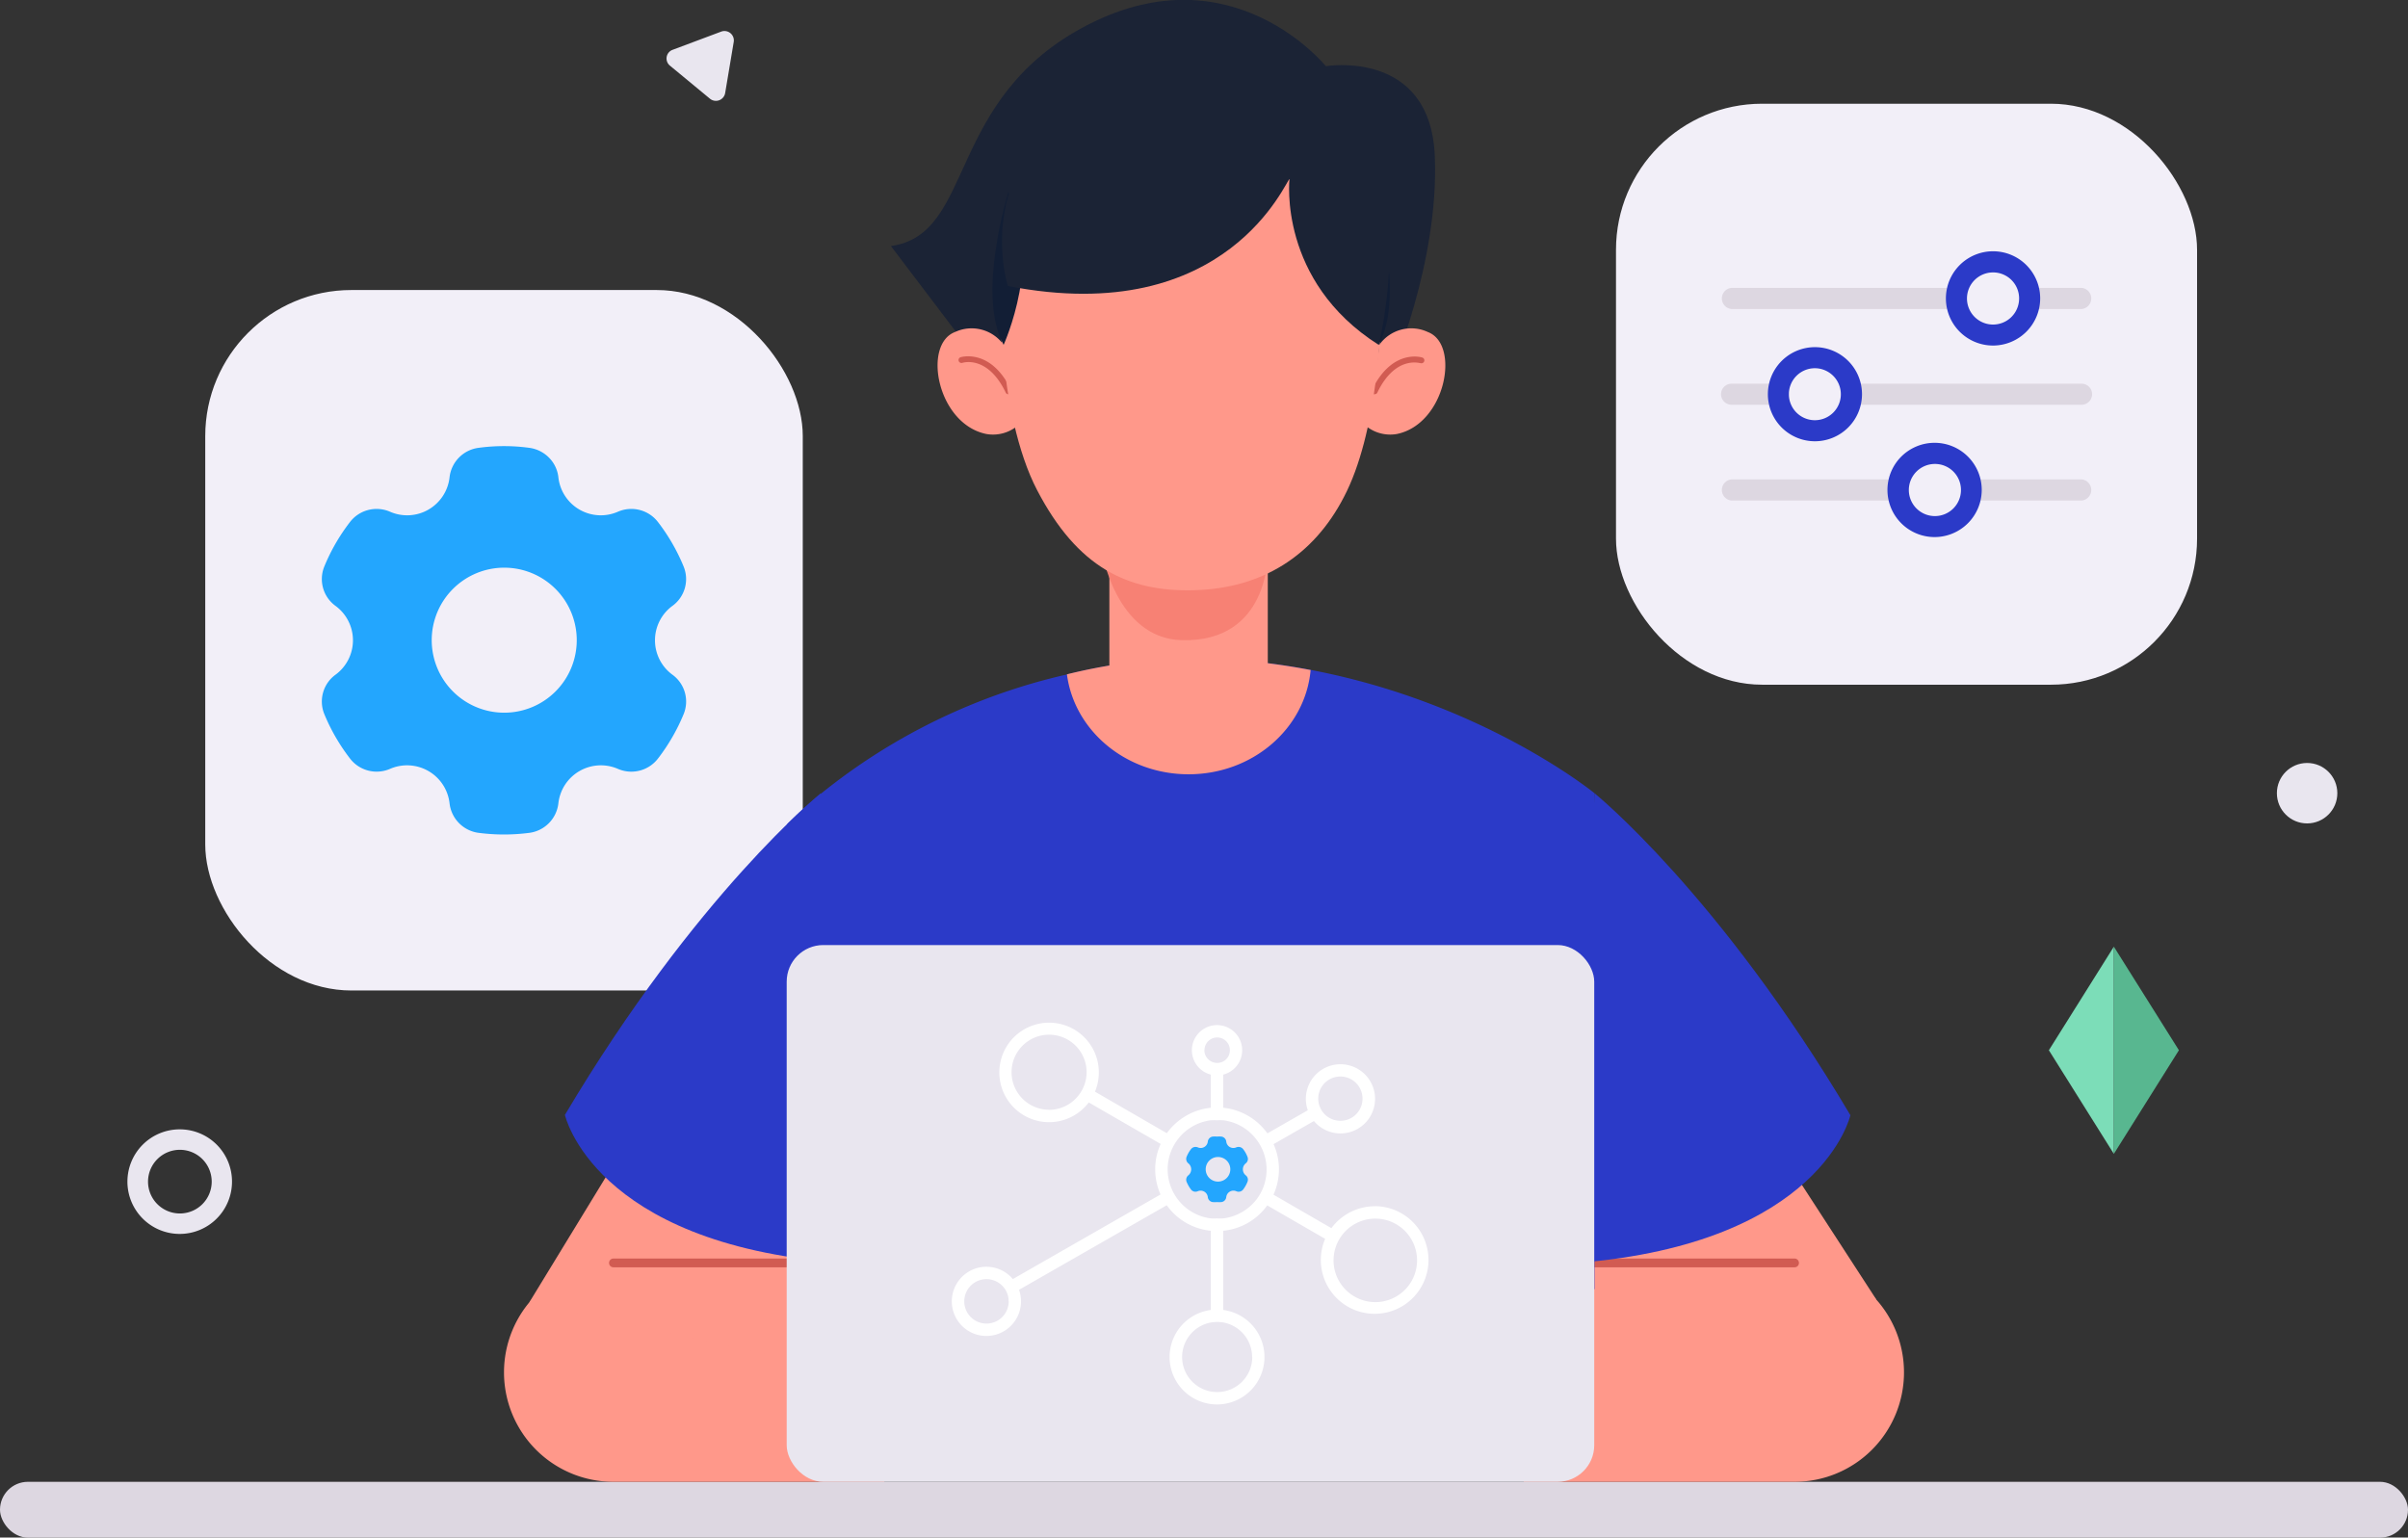 <svg xmlns="http://www.w3.org/2000/svg" viewBox="0 0 313.13 199.97"><rect x="0" y="0" width="313.13" height="199.97" fill="#333333" stroke="none"/><defs><style>.cls-1{fill:#f2eff8;}.cls-2{fill:#e9e6ef;}.cls-3{fill:#ddd7e1;}.cls-4{fill:#7cddb8;}.cls-5{fill:#58b790;}.cls-6{fill:#2b3ac8;}.cls-7{fill:#23a6fe;}.cls-8{fill:#ff988a;}.cls-9{fill:#d15b52;}.cls-10{fill:#fff;}.cls-11{fill:#1b2335;}.cls-12{fill:#f78174;}.cls-13{fill:#121e35;}</style></defs><title>Asset 7</title><g id="Layer_2" data-name="Layer 2"><g id="Layer_1-2" data-name="Layer 1"><rect class="cls-1" x="26.69" y="37.72" width="77.7" height="91.1" rx="19" ry="19"/><rect class="cls-1" x="210.14" y="13.49" width="75.56" height="75.56" rx="19" ry="19"/><circle class="cls-2" cx="300.01" cy="103.16" r="3.93"/><path class="cls-2" d="M23.38,149.54a4.14,4.14,0,1,1-4.13,4.13,4.14,4.14,0,0,1,4.13-4.13m0-2.66a6.8,6.8,0,1,0,6.79,6.79,6.79,6.79,0,0,0-6.79-6.79Z"/><path class="cls-2" d="M93.76,4.12l-6.3,2.36a1.2,1.2,0,0,0-.34,2.06l5.18,4.28a1.22,1.22,0,0,0,2-.73l1.11-6.63A1.22,1.22,0,0,0,93.76,4.12Z"/><rect class="cls-3" y="192.72" width="313.13" height="7.26" rx="3.63" ry="3.63"/><polygon class="cls-4" points="266.43 136.59 274.88 150.07 274.88 123.12 266.43 136.59"/><polygon class="cls-5" points="283.34 136.59 274.88 123.12 274.88 150.07 283.34 136.59"/><path class="cls-3" d="M270.68,40.19h-6.75a1.38,1.38,0,0,1,0-2.75h6.75a1.38,1.38,0,0,1,0,2.75Z"/><path class="cls-3" d="M254.43,40.19H225.17a1.38,1.38,0,0,1,0-2.75h29.26a1.38,1.38,0,0,1,0,2.75Z"/><path class="cls-3" d="M270.68,52.64H240.77a1.37,1.37,0,0,1,0-2.74h29.91a1.37,1.37,0,1,1,0,2.74Z"/><path class="cls-3" d="M231.26,52.64h-6.09a1.37,1.37,0,1,1,0-2.74h6.09a1.37,1.37,0,1,1,0,2.74Z"/><path class="cls-3" d="M270.68,65.1H256.33a1.38,1.38,0,0,1,0-2.75h14.35a1.38,1.38,0,0,1,0,2.75Z"/><path class="cls-3" d="M246.83,65.1H225.17a1.38,1.38,0,0,1,0-2.75h21.66a1.38,1.38,0,0,1,0,2.75Z"/><path class="cls-6" d="M259.18,44.94a6.13,6.13,0,1,1,6.12-6.13A6.14,6.14,0,0,1,259.18,44.94Zm0-9.51a3.39,3.39,0,1,0,3.38,3.38A3.38,3.38,0,0,0,259.18,35.43Z"/><path class="cls-6" d="M236,57.39a6.12,6.12,0,1,1,6.13-6.12A6.13,6.13,0,0,1,236,57.39Zm0-9.5a3.38,3.38,0,1,0,3.38,3.38A3.39,3.39,0,0,0,236,47.89Z"/><path class="cls-6" d="M251.58,69.85a6.13,6.13,0,1,1,6.12-6.13A6.14,6.14,0,0,1,251.58,69.85Zm0-9.51A3.39,3.39,0,1,0,255,63.72,3.38,3.38,0,0,0,251.58,60.34Z"/><path class="cls-7" d="M87.44,87.75h0a5.55,5.55,0,0,1,0-8.95h0a4.31,4.31,0,0,0,1.47-5.09,25,25,0,0,0-3.33-5.79,4.37,4.37,0,0,0-5.22-1.37,5.55,5.55,0,0,1-7.75-4.48,4.28,4.28,0,0,0-1.24-2.57,4.42,4.42,0,0,0-2.56-1.26,24.49,24.49,0,0,0-6.55,0,4.36,4.36,0,0,0-3.8,3.83,5.55,5.55,0,0,1-7.75,4.48,4.37,4.37,0,0,0-5.22,1.37,25,25,0,0,0-3.33,5.79,4.31,4.31,0,0,0,1.47,5.09h0a5.55,5.55,0,0,1,0,8.95h0a4.31,4.31,0,0,0-1.47,5.09,25.12,25.12,0,0,0,3.33,5.78A4.37,4.37,0,0,0,50.71,100a5.56,5.56,0,0,1,7.75,4.48h0a4.37,4.37,0,0,0,3.8,3.84,25.64,25.64,0,0,0,6.55,0,4.37,4.37,0,0,0,3.8-3.84h0A5.56,5.56,0,0,1,80.36,100a4.37,4.37,0,0,0,5.22-1.37,25.12,25.12,0,0,0,3.33-5.78A4.31,4.31,0,0,0,87.44,87.75Zm-21.9,4.94A9.43,9.43,0,1,1,75,83.27,9.43,9.43,0,0,1,65.54,92.69Z"/><path class="cls-8" d="M109.71,164.25H79.77a14.23,14.23,0,0,0-14.23,14.24h0a14.23,14.23,0,0,0,14.23,14.23H115Z"/><polygon class="cls-8" points="68.83 169.38 87.41 138.95 114.99 142.68 110.9 178.49 68.83 169.38"/><path class="cls-9" d="M102.3,164.82H79.77a.56.56,0,0,1-.57-.57.57.57,0,0,1,.57-.57H102.3a.57.57,0,0,1,.57.57A.56.56,0,0,1,102.3,164.82Z"/><path class="cls-8" d="M203.42,164.25h29.94a14.23,14.23,0,0,1,14.23,14.24h0a14.23,14.23,0,0,1-14.23,14.23H198.14Z"/><polygon class="cls-8" points="243.99 169.01 220.59 132.96 198.14 142.68 202.23 178.49 243.99 169.01"/><path class="cls-9" d="M233.36,164.82H205.12a.56.56,0,0,1-.57-.57.57.57,0,0,1,.57-.57h28.24a.57.57,0,0,1,.57.57A.56.56,0,0,1,233.36,164.82Z"/><path class="cls-6" d="M207.34,103.16s0,18.41,0,35.55c0,10.33,0,20.21,0,25.33v3.59c0,.2-1.67.35-4.6.46l-1.66.06c-17.6.5-67.62-.09-88.93-.38l-1.76,0-8-.11V107.16c1-1,2-1.94,3.07-2.83l.63-.55.32-.27.41-.34a78.5,78.5,0,0,1,32-15.47,73.74,73.74,0,0,1,15.31-2.12,87,87,0,0,1,16.38,1.56C193,91.43,207.34,103.16,207.34,103.16Z"/><path class="cls-6" d="M106.74,103.16S90.54,116.24,73.46,145c0,0,3.69,16.66,35.5,19.21Z"/><path class="cls-6" d="M207.34,103.16s16.2,13.08,33.28,41.88c0,0-3.69,16.66-35.5,19.21Z"/><rect class="cls-2" x="102.3" y="122.91" width="105.01" height="69.81" rx="4.76" ry="4.76"/><path class="cls-10" d="M178.79,156.88a7.05,7.05,0,0,0-5.66,2.85l-7.53-4.35a8.11,8.11,0,0,0,.71-3.3,8,8,0,0,0-.7-3.28l5.25-3a4.5,4.5,0,1,0-1.05-2.9,4.63,4.63,0,0,0,.25,1.5l-5.25,3a8.07,8.07,0,0,0-5.74-3.33v-4.31a3.27,3.27,0,1,0-1.62,0v4.31a8.08,8.08,0,0,0-5.72,3.31l-9.34-5.4a6.59,6.59,0,0,0,.5-2.52,6.47,6.47,0,1,0-1.31,3.92l9.35,5.4a7.88,7.88,0,0,0-.71,3.3,8.12,8.12,0,0,0,.69,3.27l-19.2,11a4.5,4.5,0,1,0,1.06,2.9,4.42,4.42,0,0,0-.26-1.5l19.21-11a8,8,0,0,0,5.73,3.32v10.3a6.17,6.17,0,1,0,1.62,0v-10.3a8,8,0,0,0,5.72-3.3l7.53,4.35a7,7,0,1,0,6.47-4.25Zm-7.37-14a2.88,2.88,0,1,1,.88,2.08,3,3,0,0,1-.8-1.4A3,3,0,0,1,171.42,142.89Zm-35,1.45a4.88,4.88,0,1,1,4.88-4.88,4.88,4.88,0,0,1-1.12,3.1A4.85,4.85,0,0,1,136.4,144.34Zm-5.25,24.91a2.89,2.89,0,1,1-2.88-2.88,2.91,2.91,0,0,1,2.8,2.21A2.93,2.93,0,0,1,131.15,169.25Zm25.46-32.66a1.65,1.65,0,1,1,3.3,0,1.64,1.64,0,0,1-1.65,1.66,1.71,1.71,0,0,1-.81-.21A1.68,1.68,0,0,1,156.61,136.59Zm6.21,39.91a4.56,4.56,0,1,1-5.37-4.49,5.54,5.54,0,0,1,.81-.07,5.31,5.31,0,0,1,.81.07A4.57,4.57,0,0,1,162.82,176.5Zm16-7.14a5.44,5.44,0,0,1-5.43-5.43,5.45,5.45,0,0,1,1.19-3.39,5.43,5.43,0,1,1,4.24,8.82Z"/><path class="cls-2" d="M159.07,158.46a7,7,0,0,1-.81,0,7.34,7.34,0,0,1-.81,0,6.4,6.4,0,0,1-5.12-3.92,6.42,6.42,0,0,1,.82-6.35,6.41,6.41,0,0,1,4.3-2.49,7.34,7.34,0,0,1,.81,0,7,7,0,0,1,.81,0,6.42,6.42,0,0,1,4.32,2.51,6.3,6.3,0,0,1,.81,1.4,6.46,6.46,0,0,1,0,5,6.4,6.4,0,0,1-.81,1.39A6.49,6.49,0,0,1,159.07,158.46Z"/><path class="cls-7" d="M154.55,151.32h0a1,1,0,0,1,0,1.52h0a.74.74,0,0,0-.25.86,4.56,4.56,0,0,0,.57,1,.73.73,0,0,0,.88.23.94.94,0,0,1,1.31.76.73.73,0,0,0,.65.65,4.91,4.91,0,0,0,.55,0,5.09,5.09,0,0,0,.56,0,.73.73,0,0,0,.64-.65.94.94,0,0,1,1.31-.76.74.74,0,0,0,.89-.23,4.14,4.14,0,0,0,.56-1,.72.72,0,0,0-.25-.86h0a1,1,0,0,1,0-1.52h0a.72.72,0,0,0,.25-.86,3.78,3.78,0,0,0-.56-1,.76.76,0,0,0-.89-.24.93.93,0,0,1-1.31-.75h0a.73.73,0,0,0-.64-.65,3.43,3.43,0,0,0-.56,0,3.31,3.31,0,0,0-.55,0,.74.74,0,0,0-.65.65h0a.93.93,0,0,1-1.31.75.75.75,0,0,0-.88.24,4.12,4.12,0,0,0-.57,1A.74.74,0,0,0,154.55,151.32Zm3.71-.84a1.6,1.6,0,1,1,0,3.19,1.6,1.6,0,0,1,0-3.19Z"/><path class="cls-11" d="M172.41,8.61S186,6.3,186.58,20.31s-5.85,28.48-5.85,28.48S144.37,4.43,172.41,8.61Z"/><path class="cls-11" d="M172.41,8.61s-12.08-15-30.84-5.44S126.93,30.46,115.85,32l11.27,14.86Z"/><rect class="cls-8" x="144.26" y="72.84" width="20.6" height="23.07"/><path class="cls-12" d="M143.25,71.59s1.82,11.47,10.45,11.67c11.34.28,11.15-11.16,11.15-11.16s-1.54,3.37-10.31,3.38C144.76,75.49,143.25,71.59,143.25,71.59Z"/><ellipse class="cls-11" cx="154.6" cy="34.13" rx="28.65" ry="29.38"/><path class="cls-8" d="M179.36,44.85a5.09,5.09,0,0,1,6.31-1.67c4.26,1.61,2.33,11.94-4,13.26a5,5,0,0,1-4.08-1.07S179.11,47.74,179.36,44.85Z"/><path class="cls-9" d="M178.74,51.27a.33.33,0,0,1-.17,0,.39.39,0,0,1-.18-.52c2.64-5.49,6.53-4.27,6.56-4.25a.38.38,0,0,1,.25.49.39.39,0,0,1-.49.24c-.14,0-3.29-1-5.62,3.86A.39.39,0,0,1,178.74,51.27Z"/><path class="cls-8" d="M130.51,44.85a5.11,5.11,0,0,0-6.32-1.67c-4.25,1.61-2.33,11.94,4.05,13.26a5,5,0,0,0,4.08-1.07S130.75,47.74,130.51,44.85Z"/><path class="cls-9" d="M131.13,51.27a.37.37,0,0,1-.35-.22c-2.34-4.85-5.49-3.9-5.63-3.86a.38.38,0,0,1-.24-.73s3.92-1.24,6.57,4.25a.39.39,0,0,1-.19.52A.32.32,0,0,1,131.13,51.27Z"/><path class="cls-8" d="M179.76,35.94c0,6.62-.68,20.48-5,28.7-4,7.72-10.69,11.87-19.43,12.12s-15.24-3-20.46-13-5-27.72-5-27.72,0-23.66,24.65-23.66C180.53,12.41,179.76,35.94,179.76,35.94Z"/><path class="cls-13" d="M130.51,44.85s5.26-11.55.62-19.86C131.13,25,126.92,38.36,130.51,44.85Z"/><path class="cls-13" d="M179.28,44.85S174,33.3,178.66,25C178.66,25,182.86,38.36,179.28,44.85Z"/><path class="cls-11" d="M167.68,23.31c-.36-.15-7.9,19.52-36.63,13.88,0,0-6.06-19.3,16.24-26.62s27.46,7.8,27.46,7.8Z"/><path class="cls-11" d="M167.68,23.31s-1.5,13.24,11.6,21.54c0,0,3.46-13.63-.54-22.63s-12.26-7.33-12.26-7.33Z"/><path class="cls-8" d="M170.43,87.14c-.68,7.6-7.52,13.56-15.87,13.56-8.15,0-14.86-5.67-15.82-13a73.74,73.74,0,0,1,15.31-2.12A87,87,0,0,1,170.43,87.14Z"/></g></g></svg>